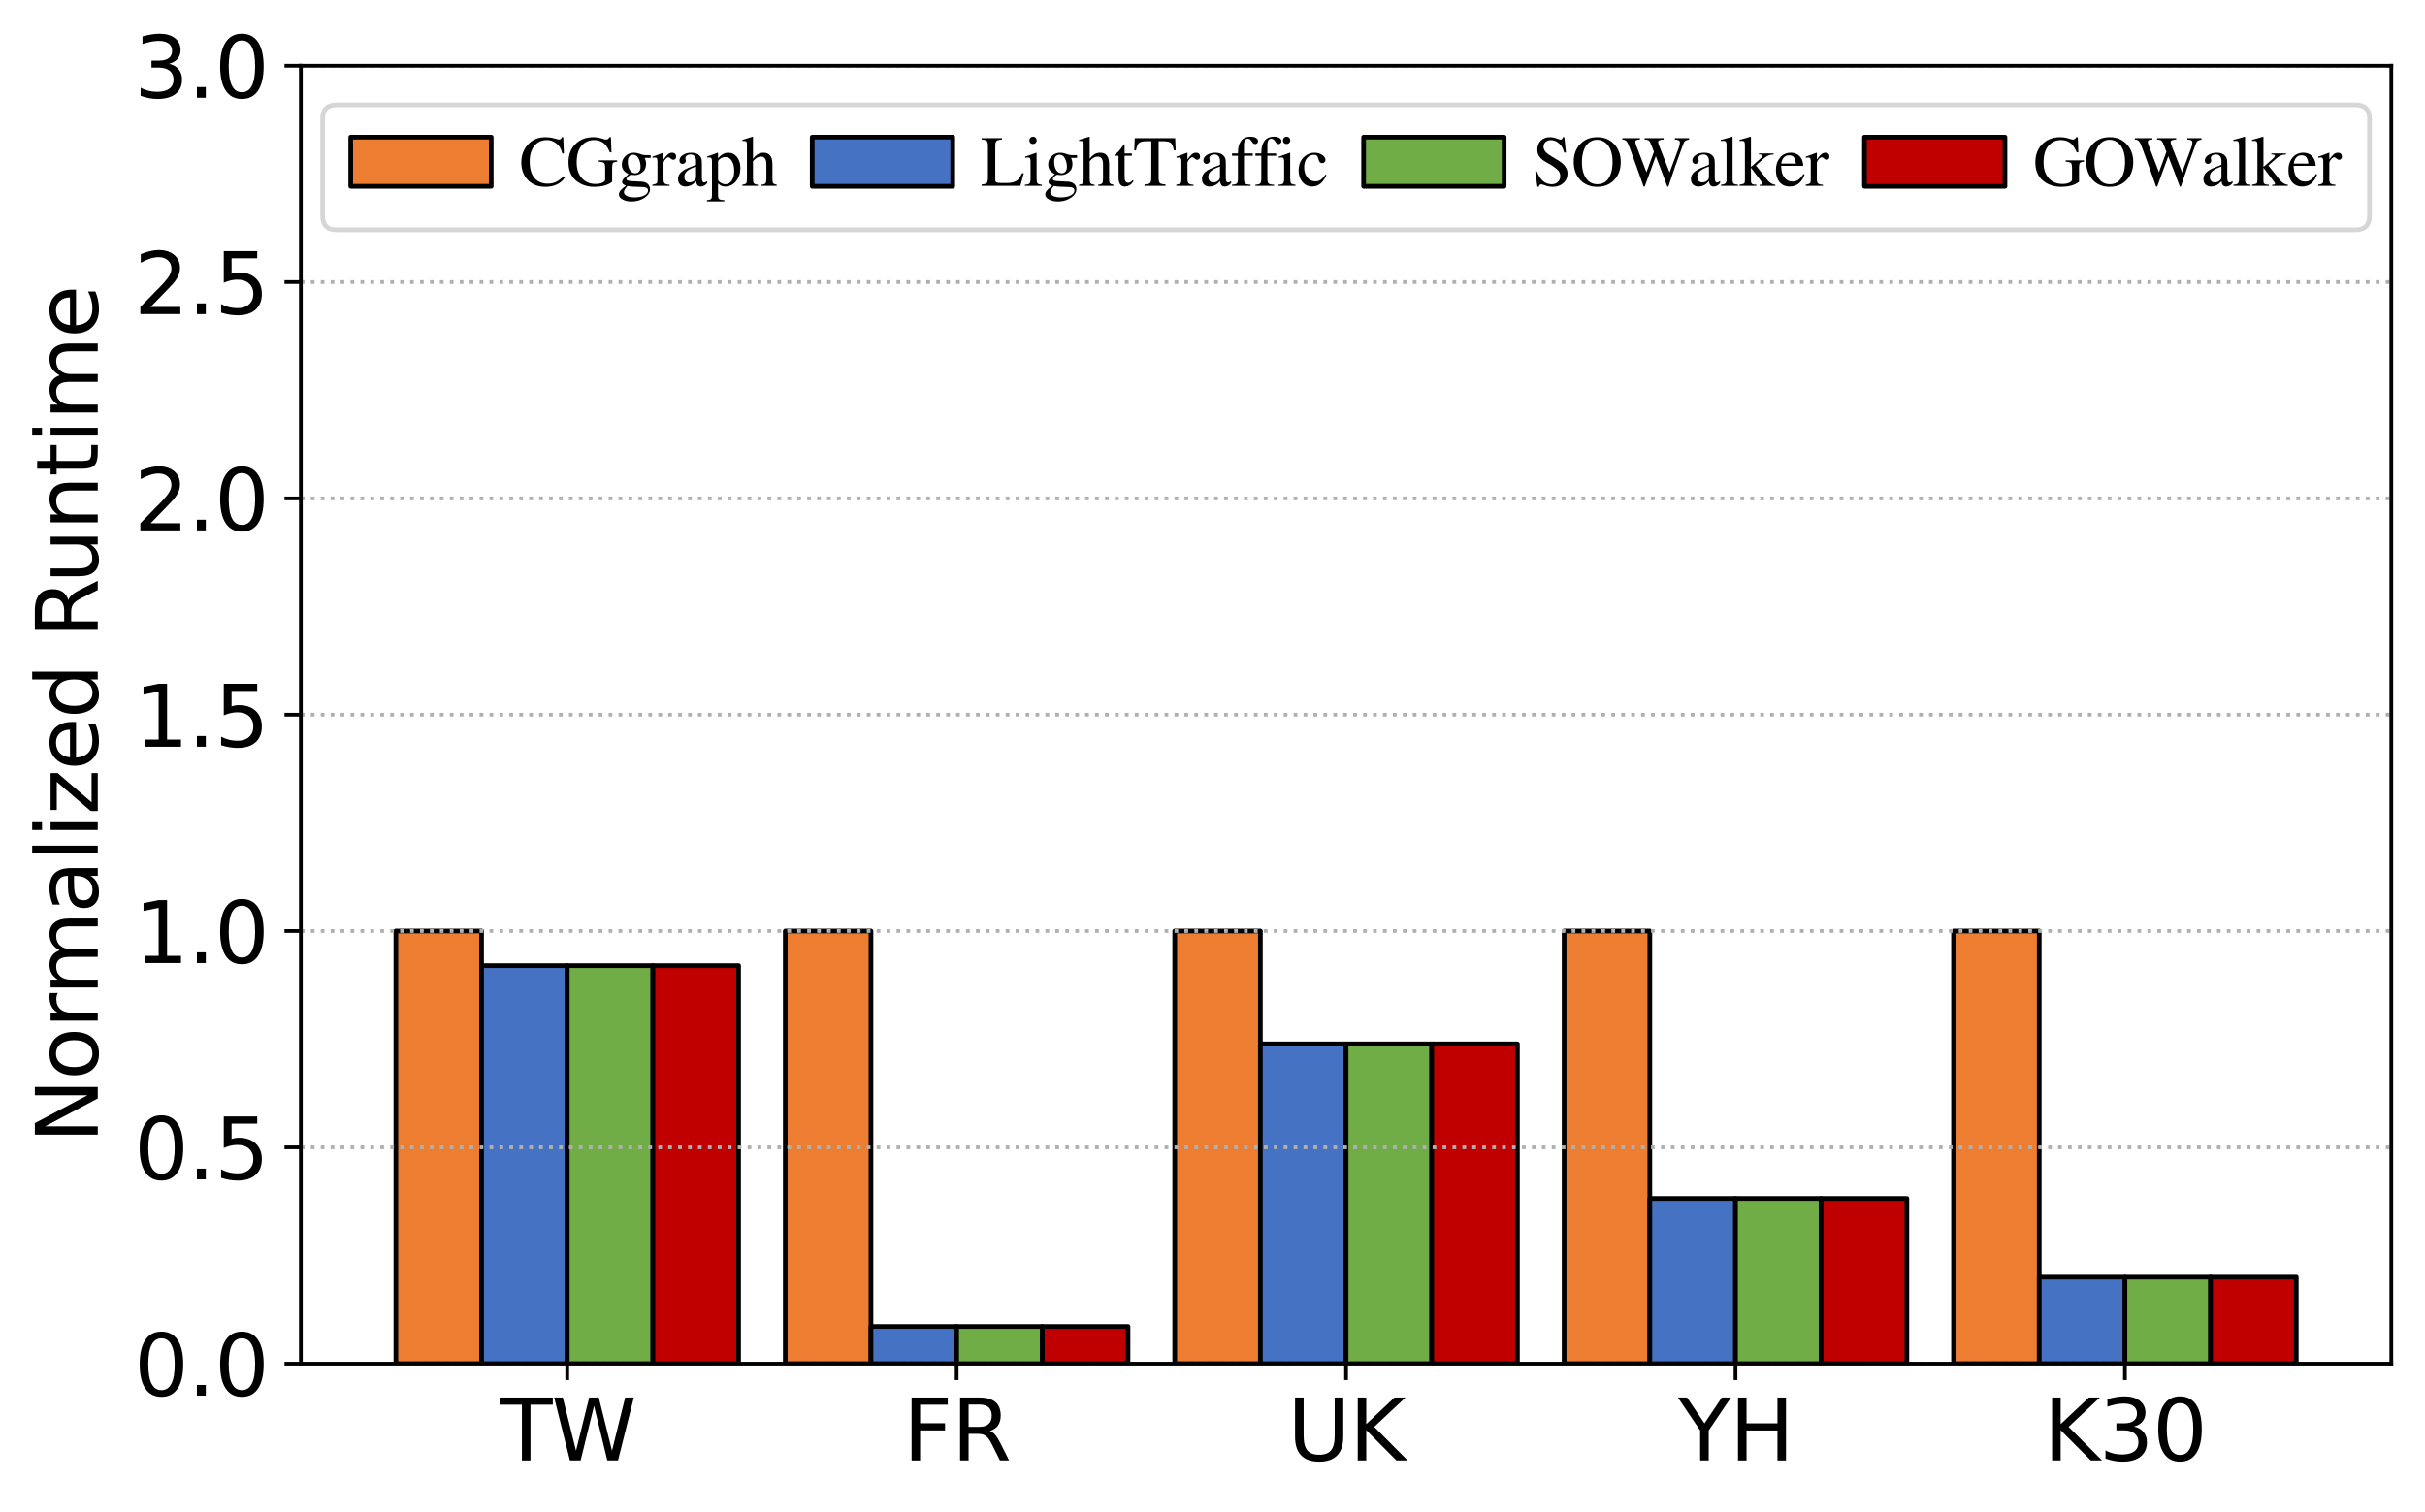 <?xml version="1.0" encoding="utf-8" standalone="no"?>
<!DOCTYPE svg PUBLIC "-//W3C//DTD SVG 1.1//EN"
  "http://www.w3.org/Graphics/SVG/1.1/DTD/svg11.dtd">
<svg xmlns:xlink="http://www.w3.org/1999/xlink" width="517.846pt" height="322.859pt" viewBox="0 0 517.846 322.859" xmlns="http://www.w3.org/2000/svg" version="1.1">
 <defs>
  <style type="text/css">*{stroke-linejoin: round; stroke-linecap: butt}</style>
 </defs>
 <g id="figure_1">
  <g id="patch_1">
   <path d="M 0 322.859 
L 517.846 322.859 
L 517.846 0 
L 0 0 
z
" style="fill: #ffffff"/>
  </g>
  <g id="axes_1">
   <g id="patch_2">
    <path d="M 64.246 291.239 
L 510.646 291.239 
L 510.646 14.039 
L 64.246 14.039 
z
" style="fill: #ffffff"/>
   </g>
   <g id="patch_3">
    <path d="M 84.537 291.239 
L 102.832 291.239 
L 102.832 198.839 
L 84.537 198.839 
z
" clip-path="url(#pc7985dcdcf)" style="fill: #ed7d31; stroke: #000000; stroke-linejoin: miter"/>
   </g>
   <g id="patch_4">
    <path d="M 167.697 291.239 
L 185.992 291.239 
L 185.992 198.839 
L 167.697 198.839 
z
" clip-path="url(#pc7985dcdcf)" style="fill: #ed7d31; stroke: #000000; stroke-linejoin: miter"/>
   </g>
   <g id="patch_5">
    <path d="M 250.856 291.239 
L 269.151 291.239 
L 269.151 198.839 
L 250.856 198.839 
z
" clip-path="url(#pc7985dcdcf)" style="fill: #ed7d31; stroke: #000000; stroke-linejoin: miter"/>
   </g>
   <g id="patch_6">
    <path d="M 334.016 291.239 
L 352.311 291.239 
L 352.311 198.839 
L 334.016 198.839 
z
" clip-path="url(#pc7985dcdcf)" style="fill: #ed7d31; stroke: #000000; stroke-linejoin: miter"/>
   </g>
   <g id="patch_7">
    <path d="M 417.175 291.239 
L 435.47 291.239 
L 435.47 198.839 
L 417.175 198.839 
z
" clip-path="url(#pc7985dcdcf)" style="fill: #ed7d31; stroke: #000000; stroke-linejoin: miter"/>
   </g>
   <g id="patch_8">
    <path d="M 102.832 291.239 
L 121.127 291.239 
L 121.127 206.231 
L 102.832 206.231 
z
" clip-path="url(#pc7985dcdcf)" style="fill: #4672c4; stroke: #000000; stroke-linejoin: miter"/>
   </g>
   <g id="patch_9">
    <path d="M 185.992 291.239 
L 204.287 291.239 
L 204.287 283.298 
L 185.992 283.298 
z
" clip-path="url(#pc7985dcdcf)" style="fill: #4672c4; stroke: #000000; stroke-linejoin: miter"/>
   </g>
   <g id="patch_10">
    <path d="M 269.151 291.239 
L 287.446 291.239 
L 287.446 222.943 
L 269.151 222.943 
z
" clip-path="url(#pc7985dcdcf)" style="fill: #4672c4; stroke: #000000; stroke-linejoin: miter"/>
   </g>
   <g id="patch_11">
    <path d="M 352.311 291.239 
L 370.606 291.239 
L 370.606 255.959 
L 352.311 255.959 
z
" clip-path="url(#pc7985dcdcf)" style="fill: #4672c4; stroke: #000000; stroke-linejoin: miter"/>
   </g>
   <g id="patch_12">
    <path d="M 435.47 291.239 
L 453.765 291.239 
L 453.765 272.759 
L 435.47 272.759 
z
" clip-path="url(#pc7985dcdcf)" style="fill: #4672c4; stroke: #000000; stroke-linejoin: miter"/>
   </g>
   <g id="patch_13">
    <path d="M 121.127 291.239 
L 139.422 291.239 
L 139.422 206.231 
L 121.127 206.231 
z
" clip-path="url(#pc7985dcdcf)" style="fill: #70ad47; stroke: #000000; stroke-linejoin: miter"/>
   </g>
   <g id="patch_14">
    <path d="M 204.287 291.239 
L 222.582 291.239 
L 222.582 283.298 
L 204.287 283.298 
z
" clip-path="url(#pc7985dcdcf)" style="fill: #70ad47; stroke: #000000; stroke-linejoin: miter"/>
   </g>
   <g id="patch_15">
    <path d="M 287.446 291.239 
L 305.741 291.239 
L 305.741 222.943 
L 287.446 222.943 
z
" clip-path="url(#pc7985dcdcf)" style="fill: #70ad47; stroke: #000000; stroke-linejoin: miter"/>
   </g>
   <g id="patch_16">
    <path d="M 370.606 291.239 
L 388.901 291.239 
L 388.901 255.959 
L 370.606 255.959 
z
" clip-path="url(#pc7985dcdcf)" style="fill: #70ad47; stroke: #000000; stroke-linejoin: miter"/>
   </g>
   <g id="patch_17">
    <path d="M 453.765 291.239 
L 472.06 291.239 
L 472.06 272.759 
L 453.765 272.759 
z
" clip-path="url(#pc7985dcdcf)" style="fill: #70ad47; stroke: #000000; stroke-linejoin: miter"/>
   </g>
   <g id="patch_18">
    <path d="M 139.422 291.239 
L 157.717 291.239 
L 157.717 206.231 
L 139.422 206.231 
z
" clip-path="url(#pc7985dcdcf)" style="fill: #c00000; stroke: #000000; stroke-linejoin: miter"/>
   </g>
   <g id="patch_19">
    <path d="M 222.582 291.239 
L 240.877 291.239 
L 240.877 283.298 
L 222.582 283.298 
z
" clip-path="url(#pc7985dcdcf)" style="fill: #c00000; stroke: #000000; stroke-linejoin: miter"/>
   </g>
   <g id="patch_20">
    <path d="M 305.741 291.239 
L 324.036 291.239 
L 324.036 222.943 
L 305.741 222.943 
z
" clip-path="url(#pc7985dcdcf)" style="fill: #c00000; stroke: #000000; stroke-linejoin: miter"/>
   </g>
   <g id="patch_21">
    <path d="M 388.901 291.239 
L 407.196 291.239 
L 407.196 255.959 
L 388.901 255.959 
z
" clip-path="url(#pc7985dcdcf)" style="fill: #c00000; stroke: #000000; stroke-linejoin: miter"/>
   </g>
   <g id="patch_22">
    <path d="M 472.06 291.239 
L 490.355 291.239 
L 490.355 272.759 
L 472.06 272.759 
z
" clip-path="url(#pc7985dcdcf)" style="fill: #c00000; stroke: #000000; stroke-linejoin: miter"/>
   </g>
   <g id="matplotlib.axis_1">
    <g id="xtick_1">
     <g id="line2d_1">
      <defs>
       <path id="m598d45b713" d="M 0 0 
L 0 3.5 
" style="stroke: #000000; stroke-width: 0.8"/>
      </defs>
      <g>
       <use xlink:href="#m598d45b713" x="121.127" y="291.239" style="stroke: #000000; stroke-width: 0.8"/>
      </g>
     </g>
     <g id="text_1">
      <!-- TW -->
      <g transform="translate(106.732 311.916) scale(0.18 -0.18)">
       <defs>
        <path id="DejaVuSans-54" d="M -19 4666 
L 3928 4666 
L 3928 4134 
L 2272 4134 
L 2272 0 
L 1638 0 
L 1638 4134 
L -19 4134 
L -19 4666 
z
" transform="scale(0.016)"/>
        <path id="DejaVuSans-57" d="M 213 4666 
L 850 4666 
L 1831 722 
L 2809 4666 
L 3519 4666 
L 4500 722 
L 5478 4666 
L 6119 4666 
L 4947 0 
L 4153 0 
L 3169 4050 
L 2175 0 
L 1381 0 
L 213 4666 
z
" transform="scale(0.016)"/>
       </defs>
       <use xlink:href="#DejaVuSans-54"/>
       <use xlink:href="#DejaVuSans-57" x="61.084"/>
      </g>
     </g>
    </g>
    <g id="xtick_2">
     <g id="line2d_2">
      <g>
       <use xlink:href="#m598d45b713" x="204.287" y="291.239" style="stroke: #000000; stroke-width: 0.8"/>
      </g>
     </g>
     <g id="text_2">
      <!-- FR -->
      <g transform="translate(192.857 311.916) scale(0.18 -0.18)">
       <defs>
        <path id="DejaVuSans-46" d="M 628 4666 
L 3309 4666 
L 3309 4134 
L 1259 4134 
L 1259 2759 
L 3109 2759 
L 3109 2228 
L 1259 2228 
L 1259 0 
L 628 0 
L 628 4666 
z
" transform="scale(0.016)"/>
        <path id="DejaVuSans-52" d="M 2841 2188 
Q 3044 2119 3236 1894 
Q 3428 1669 3622 1275 
L 4263 0 
L 3584 0 
L 2988 1197 
Q 2756 1666 2539 1819 
Q 2322 1972 1947 1972 
L 1259 1972 
L 1259 0 
L 628 0 
L 628 4666 
L 2053 4666 
Q 2853 4666 3247 4331 
Q 3641 3997 3641 3322 
Q 3641 2881 3436 2590 
Q 3231 2300 2841 2188 
z
M 1259 4147 
L 1259 2491 
L 2053 2491 
Q 2509 2491 2742 2702 
Q 2975 2913 2975 3322 
Q 2975 3731 2742 3939 
Q 2509 4147 2053 4147 
L 1259 4147 
z
" transform="scale(0.016)"/>
       </defs>
       <use xlink:href="#DejaVuSans-46"/>
       <use xlink:href="#DejaVuSans-52" x="57.52"/>
      </g>
     </g>
    </g>
    <g id="xtick_3">
     <g id="line2d_3">
      <g>
       <use xlink:href="#m598d45b713" x="287.446" y="291.239" style="stroke: #000000; stroke-width: 0.8"/>
      </g>
     </g>
     <g id="text_3">
      <!-- UK -->
      <g transform="translate(274.957 311.916) scale(0.18 -0.18)">
       <defs>
        <path id="DejaVuSans-55" d="M 556 4666 
L 1191 4666 
L 1191 1831 
Q 1191 1081 1462 751 
Q 1734 422 2344 422 
Q 2950 422 3222 751 
Q 3494 1081 3494 1831 
L 3494 4666 
L 4128 4666 
L 4128 1753 
Q 4128 841 3676 375 
Q 3225 -91 2344 -91 
Q 1459 -91 1007 375 
Q 556 841 556 1753 
L 556 4666 
z
" transform="scale(0.016)"/>
        <path id="DejaVuSans-4b" d="M 628 4666 
L 1259 4666 
L 1259 2694 
L 3353 4666 
L 4166 4666 
L 1850 2491 
L 4331 0 
L 3500 0 
L 1259 2247 
L 1259 0 
L 628 0 
L 628 4666 
z
" transform="scale(0.016)"/>
       </defs>
       <use xlink:href="#DejaVuSans-55"/>
       <use xlink:href="#DejaVuSans-4b" x="73.193"/>
      </g>
     </g>
    </g>
    <g id="xtick_4">
     <g id="line2d_4">
      <g>
       <use xlink:href="#m598d45b713" x="370.606" y="291.239" style="stroke: #000000; stroke-width: 0.8"/>
      </g>
     </g>
     <g id="text_4">
      <!-- YH -->
      <g transform="translate(358.34 311.916) scale(0.18 -0.18)">
       <defs>
        <path id="DejaVuSans-59" d="M -13 4666 
L 666 4666 
L 1959 2747 
L 3244 4666 
L 3922 4666 
L 2272 2222 
L 2272 0 
L 1638 0 
L 1638 2222 
L -13 4666 
z
" transform="scale(0.016)"/>
        <path id="DejaVuSans-48" d="M 628 4666 
L 1259 4666 
L 1259 2753 
L 3553 2753 
L 3553 4666 
L 4184 4666 
L 4184 0 
L 3553 0 
L 3553 2222 
L 1259 2222 
L 1259 0 
L 628 0 
L 628 4666 
z
" transform="scale(0.016)"/>
       </defs>
       <use xlink:href="#DejaVuSans-59"/>
       <use xlink:href="#DejaVuSans-48" x="61.084"/>
      </g>
     </g>
    </g>
    <g id="xtick_5">
     <g id="line2d_5">
      <g>
       <use xlink:href="#m598d45b713" x="453.765" y="291.239" style="stroke: #000000; stroke-width: 0.8"/>
      </g>
     </g>
     <g id="text_5">
      <!-- K30 -->
      <g transform="translate(436.411 311.916) scale(0.18 -0.18)">
       <defs>
        <path id="DejaVuSans-33" d="M 2597 2516 
Q 3050 2419 3304 2112 
Q 3559 1806 3559 1356 
Q 3559 666 3084 287 
Q 2609 -91 1734 -91 
Q 1441 -91 1130 -33 
Q 819 25 488 141 
L 488 750 
Q 750 597 1062 519 
Q 1375 441 1716 441 
Q 2309 441 2620 675 
Q 2931 909 2931 1356 
Q 2931 1769 2642 2001 
Q 2353 2234 1838 2234 
L 1294 2234 
L 1294 2753 
L 1863 2753 
Q 2328 2753 2575 2939 
Q 2822 3125 2822 3475 
Q 2822 3834 2567 4026 
Q 2313 4219 1838 4219 
Q 1578 4219 1281 4162 
Q 984 4106 628 3988 
L 628 4550 
Q 988 4650 1302 4700 
Q 1616 4750 1894 4750 
Q 2613 4750 3031 4423 
Q 3450 4097 3450 3541 
Q 3450 3153 3228 2886 
Q 3006 2619 2597 2516 
z
" transform="scale(0.016)"/>
        <path id="DejaVuSans-30" d="M 2034 4250 
Q 1547 4250 1301 3770 
Q 1056 3291 1056 2328 
Q 1056 1369 1301 889 
Q 1547 409 2034 409 
Q 2525 409 2770 889 
Q 3016 1369 3016 2328 
Q 3016 3291 2770 3770 
Q 2525 4250 2034 4250 
z
M 2034 4750 
Q 2819 4750 3233 4129 
Q 3647 3509 3647 2328 
Q 3647 1150 3233 529 
Q 2819 -91 2034 -91 
Q 1250 -91 836 529 
Q 422 1150 422 2328 
Q 422 3509 836 4129 
Q 1250 4750 2034 4750 
z
" transform="scale(0.016)"/>
       </defs>
       <use xlink:href="#DejaVuSans-4b"/>
       <use xlink:href="#DejaVuSans-33" x="65.576"/>
       <use xlink:href="#DejaVuSans-30" x="129.199"/>
      </g>
     </g>
    </g>
   </g>
   <g id="matplotlib.axis_2">
    <g id="ytick_1">
     <g id="line2d_6">
      <path d="M 64.246 291.239 
L 510.646 291.239 
" clip-path="url(#pc7985dcdcf)" style="fill: none; stroke-dasharray: 0.8,1.32; stroke-dashoffset: 0; stroke: #b0b0b0; stroke-width: 0.8"/>
     </g>
     <g id="line2d_7">
      <defs>
       <path id="mf3c01b3f8c" d="M 0 0 
L -3.5 0 
" style="stroke: #000000; stroke-width: 0.8"/>
      </defs>
      <g>
       <use xlink:href="#mf3c01b3f8c" x="64.246" y="291.239" style="stroke: #000000; stroke-width: 0.8"/>
      </g>
     </g>
     <g id="text_6">
      <!-- 0.0 -->
      <g transform="translate(28.621 298.077) scale(0.18 -0.18)">
       <defs>
        <path id="DejaVuSans-2e" d="M 684 794 
L 1344 794 
L 1344 0 
L 684 0 
L 684 794 
z
" transform="scale(0.016)"/>
       </defs>
       <use xlink:href="#DejaVuSans-30"/>
       <use xlink:href="#DejaVuSans-2e" x="63.623"/>
       <use xlink:href="#DejaVuSans-30" x="95.41"/>
      </g>
     </g>
    </g>
    <g id="ytick_2">
     <g id="line2d_8">
      <path d="M 64.246 245.039 
L 510.646 245.039 
" clip-path="url(#pc7985dcdcf)" style="fill: none; stroke-dasharray: 0.8,1.32; stroke-dashoffset: 0; stroke: #b0b0b0; stroke-width: 0.8"/>
     </g>
     <g id="line2d_9">
      <g>
       <use xlink:href="#mf3c01b3f8c" x="64.246" y="245.039" style="stroke: #000000; stroke-width: 0.8"/>
      </g>
     </g>
     <g id="text_7">
      <!-- 0.5 -->
      <g transform="translate(28.621 251.877) scale(0.18 -0.18)">
       <defs>
        <path id="DejaVuSans-35" d="M 691 4666 
L 3169 4666 
L 3169 4134 
L 1269 4134 
L 1269 2991 
Q 1406 3038 1543 3061 
Q 1681 3084 1819 3084 
Q 2600 3084 3056 2656 
Q 3513 2228 3513 1497 
Q 3513 744 3044 326 
Q 2575 -91 1722 -91 
Q 1428 -91 1123 -41 
Q 819 9 494 109 
L 494 744 
Q 775 591 1075 516 
Q 1375 441 1709 441 
Q 2250 441 2565 725 
Q 2881 1009 2881 1497 
Q 2881 1984 2565 2268 
Q 2250 2553 1709 2553 
Q 1456 2553 1204 2497 
Q 953 2441 691 2322 
L 691 4666 
z
" transform="scale(0.016)"/>
       </defs>
       <use xlink:href="#DejaVuSans-30"/>
       <use xlink:href="#DejaVuSans-2e" x="63.623"/>
       <use xlink:href="#DejaVuSans-35" x="95.41"/>
      </g>
     </g>
    </g>
    <g id="ytick_3">
     <g id="line2d_10">
      <path d="M 64.246 198.839 
L 510.646 198.839 
" clip-path="url(#pc7985dcdcf)" style="fill: none; stroke-dasharray: 0.8,1.32; stroke-dashoffset: 0; stroke: #b0b0b0; stroke-width: 0.8"/>
     </g>
     <g id="line2d_11">
      <g>
       <use xlink:href="#mf3c01b3f8c" x="64.246" y="198.839" style="stroke: #000000; stroke-width: 0.8"/>
      </g>
     </g>
     <g id="text_8">
      <!-- 1.0 -->
      <g transform="translate(28.621 205.677) scale(0.18 -0.18)">
       <defs>
        <path id="DejaVuSans-31" d="M 794 531 
L 1825 531 
L 1825 4091 
L 703 3866 
L 703 4441 
L 1819 4666 
L 2450 4666 
L 2450 531 
L 3481 531 
L 3481 0 
L 794 0 
L 794 531 
z
" transform="scale(0.016)"/>
       </defs>
       <use xlink:href="#DejaVuSans-31"/>
       <use xlink:href="#DejaVuSans-2e" x="63.623"/>
       <use xlink:href="#DejaVuSans-30" x="95.41"/>
      </g>
     </g>
    </g>
    <g id="ytick_4">
     <g id="line2d_12">
      <path d="M 64.246 152.639 
L 510.646 152.639 
" clip-path="url(#pc7985dcdcf)" style="fill: none; stroke-dasharray: 0.8,1.32; stroke-dashoffset: 0; stroke: #b0b0b0; stroke-width: 0.8"/>
     </g>
     <g id="line2d_13">
      <g>
       <use xlink:href="#mf3c01b3f8c" x="64.246" y="152.639" style="stroke: #000000; stroke-width: 0.8"/>
      </g>
     </g>
     <g id="text_9">
      <!-- 1.5 -->
      <g transform="translate(28.621 159.477) scale(0.18 -0.18)">
       <use xlink:href="#DejaVuSans-31"/>
       <use xlink:href="#DejaVuSans-2e" x="63.623"/>
       <use xlink:href="#DejaVuSans-35" x="95.41"/>
      </g>
     </g>
    </g>
    <g id="ytick_5">
     <g id="line2d_14">
      <path d="M 64.246 106.439 
L 510.646 106.439 
" clip-path="url(#pc7985dcdcf)" style="fill: none; stroke-dasharray: 0.8,1.32; stroke-dashoffset: 0; stroke: #b0b0b0; stroke-width: 0.8"/>
     </g>
     <g id="line2d_15">
      <g>
       <use xlink:href="#mf3c01b3f8c" x="64.246" y="106.439" style="stroke: #000000; stroke-width: 0.8"/>
      </g>
     </g>
     <g id="text_10">
      <!-- 2.0 -->
      <g transform="translate(28.621 113.277) scale(0.18 -0.18)">
       <defs>
        <path id="DejaVuSans-32" d="M 1228 531 
L 3431 531 
L 3431 0 
L 469 0 
L 469 531 
Q 828 903 1448 1529 
Q 2069 2156 2228 2338 
Q 2531 2678 2651 2914 
Q 2772 3150 2772 3378 
Q 2772 3750 2511 3984 
Q 2250 4219 1831 4219 
Q 1534 4219 1204 4116 
Q 875 4013 500 3803 
L 500 4441 
Q 881 4594 1212 4672 
Q 1544 4750 1819 4750 
Q 2544 4750 2975 4387 
Q 3406 4025 3406 3419 
Q 3406 3131 3298 2873 
Q 3191 2616 2906 2266 
Q 2828 2175 2409 1742 
Q 1991 1309 1228 531 
z
" transform="scale(0.016)"/>
       </defs>
       <use xlink:href="#DejaVuSans-32"/>
       <use xlink:href="#DejaVuSans-2e" x="63.623"/>
       <use xlink:href="#DejaVuSans-30" x="95.41"/>
      </g>
     </g>
    </g>
    <g id="ytick_6">
     <g id="line2d_16">
      <path d="M 64.246 60.239 
L 510.646 60.239 
" clip-path="url(#pc7985dcdcf)" style="fill: none; stroke-dasharray: 0.8,1.32; stroke-dashoffset: 0; stroke: #b0b0b0; stroke-width: 0.8"/>
     </g>
     <g id="line2d_17">
      <g>
       <use xlink:href="#mf3c01b3f8c" x="64.246" y="60.239" style="stroke: #000000; stroke-width: 0.8"/>
      </g>
     </g>
     <g id="text_11">
      <!-- 2.5 -->
      <g transform="translate(28.621 67.077) scale(0.18 -0.18)">
       <use xlink:href="#DejaVuSans-32"/>
       <use xlink:href="#DejaVuSans-2e" x="63.623"/>
       <use xlink:href="#DejaVuSans-35" x="95.41"/>
      </g>
     </g>
    </g>
    <g id="ytick_7">
     <g id="line2d_18">
      <path d="M 64.246 14.039 
L 510.646 14.039 
" clip-path="url(#pc7985dcdcf)" style="fill: none; stroke-dasharray: 0.8,1.32; stroke-dashoffset: 0; stroke: #b0b0b0; stroke-width: 0.8"/>
     </g>
     <g id="line2d_19">
      <g>
       <use xlink:href="#mf3c01b3f8c" x="64.246" y="14.039" style="stroke: #000000; stroke-width: 0.8"/>
      </g>
     </g>
     <g id="text_12">
      <!-- 3.0 -->
      <g transform="translate(28.621 20.877) scale(0.18 -0.18)">
       <use xlink:href="#DejaVuSans-33"/>
       <use xlink:href="#DejaVuSans-2e" x="63.623"/>
       <use xlink:href="#DejaVuSans-30" x="95.41"/>
      </g>
     </g>
    </g>
    <g id="text_13">
     <!-- Normalized Runtime -->
     <g transform="translate(20.877 244.128) rotate(-90) scale(0.18 -0.18)">
      <defs>
       <path id="DejaVuSans-4e" d="M 628 4666 
L 1478 4666 
L 3547 763 
L 3547 4666 
L 4159 4666 
L 4159 0 
L 3309 0 
L 1241 3903 
L 1241 0 
L 628 0 
L 628 4666 
z
" transform="scale(0.016)"/>
       <path id="DejaVuSans-6f" d="M 1959 3097 
Q 1497 3097 1228 2736 
Q 959 2375 959 1747 
Q 959 1119 1226 758 
Q 1494 397 1959 397 
Q 2419 397 2687 759 
Q 2956 1122 2956 1747 
Q 2956 2369 2687 2733 
Q 2419 3097 1959 3097 
z
M 1959 3584 
Q 2709 3584 3137 3096 
Q 3566 2609 3566 1747 
Q 3566 888 3137 398 
Q 2709 -91 1959 -91 
Q 1206 -91 779 398 
Q 353 888 353 1747 
Q 353 2609 779 3096 
Q 1206 3584 1959 3584 
z
" transform="scale(0.016)"/>
       <path id="DejaVuSans-72" d="M 2631 2963 
Q 2534 3019 2420 3045 
Q 2306 3072 2169 3072 
Q 1681 3072 1420 2755 
Q 1159 2438 1159 1844 
L 1159 0 
L 581 0 
L 581 3500 
L 1159 3500 
L 1159 2956 
Q 1341 3275 1631 3429 
Q 1922 3584 2338 3584 
Q 2397 3584 2469 3576 
Q 2541 3569 2628 3553 
L 2631 2963 
z
" transform="scale(0.016)"/>
       <path id="DejaVuSans-6d" d="M 3328 2828 
Q 3544 3216 3844 3400 
Q 4144 3584 4550 3584 
Q 5097 3584 5394 3201 
Q 5691 2819 5691 2113 
L 5691 0 
L 5113 0 
L 5113 2094 
Q 5113 2597 4934 2840 
Q 4756 3084 4391 3084 
Q 3944 3084 3684 2787 
Q 3425 2491 3425 1978 
L 3425 0 
L 2847 0 
L 2847 2094 
Q 2847 2600 2669 2842 
Q 2491 3084 2119 3084 
Q 1678 3084 1418 2786 
Q 1159 2488 1159 1978 
L 1159 0 
L 581 0 
L 581 3500 
L 1159 3500 
L 1159 2956 
Q 1356 3278 1631 3431 
Q 1906 3584 2284 3584 
Q 2666 3584 2933 3390 
Q 3200 3197 3328 2828 
z
" transform="scale(0.016)"/>
       <path id="DejaVuSans-61" d="M 2194 1759 
Q 1497 1759 1228 1600 
Q 959 1441 959 1056 
Q 959 750 1161 570 
Q 1363 391 1709 391 
Q 2188 391 2477 730 
Q 2766 1069 2766 1631 
L 2766 1759 
L 2194 1759 
z
M 3341 1997 
L 3341 0 
L 2766 0 
L 2766 531 
Q 2569 213 2275 61 
Q 1981 -91 1556 -91 
Q 1019 -91 701 211 
Q 384 513 384 1019 
Q 384 1609 779 1909 
Q 1175 2209 1959 2209 
L 2766 2209 
L 2766 2266 
Q 2766 2663 2505 2880 
Q 2244 3097 1772 3097 
Q 1472 3097 1187 3025 
Q 903 2953 641 2809 
L 641 3341 
Q 956 3463 1253 3523 
Q 1550 3584 1831 3584 
Q 2591 3584 2966 3190 
Q 3341 2797 3341 1997 
z
" transform="scale(0.016)"/>
       <path id="DejaVuSans-6c" d="M 603 4863 
L 1178 4863 
L 1178 0 
L 603 0 
L 603 4863 
z
" transform="scale(0.016)"/>
       <path id="DejaVuSans-69" d="M 603 3500 
L 1178 3500 
L 1178 0 
L 603 0 
L 603 3500 
z
M 603 4863 
L 1178 4863 
L 1178 4134 
L 603 4134 
L 603 4863 
z
" transform="scale(0.016)"/>
       <path id="DejaVuSans-7a" d="M 353 3500 
L 3084 3500 
L 3084 2975 
L 922 459 
L 3084 459 
L 3084 0 
L 275 0 
L 275 525 
L 2438 3041 
L 353 3041 
L 353 3500 
z
" transform="scale(0.016)"/>
       <path id="DejaVuSans-65" d="M 3597 1894 
L 3597 1613 
L 953 1613 
Q 991 1019 1311 708 
Q 1631 397 2203 397 
Q 2534 397 2845 478 
Q 3156 559 3463 722 
L 3463 178 
Q 3153 47 2828 -22 
Q 2503 -91 2169 -91 
Q 1331 -91 842 396 
Q 353 884 353 1716 
Q 353 2575 817 3079 
Q 1281 3584 2069 3584 
Q 2775 3584 3186 3129 
Q 3597 2675 3597 1894 
z
M 3022 2063 
Q 3016 2534 2758 2815 
Q 2500 3097 2075 3097 
Q 1594 3097 1305 2825 
Q 1016 2553 972 2059 
L 3022 2063 
z
" transform="scale(0.016)"/>
       <path id="DejaVuSans-64" d="M 2906 2969 
L 2906 4863 
L 3481 4863 
L 3481 0 
L 2906 0 
L 2906 525 
Q 2725 213 2448 61 
Q 2172 -91 1784 -91 
Q 1150 -91 751 415 
Q 353 922 353 1747 
Q 353 2572 751 3078 
Q 1150 3584 1784 3584 
Q 2172 3584 2448 3432 
Q 2725 3281 2906 2969 
z
M 947 1747 
Q 947 1113 1208 752 
Q 1469 391 1925 391 
Q 2381 391 2643 752 
Q 2906 1113 2906 1747 
Q 2906 2381 2643 2742 
Q 2381 3103 1925 3103 
Q 1469 3103 1208 2742 
Q 947 2381 947 1747 
z
" transform="scale(0.016)"/>
       <path id="DejaVuSans-20" transform="scale(0.016)"/>
       <path id="DejaVuSans-75" d="M 544 1381 
L 544 3500 
L 1119 3500 
L 1119 1403 
Q 1119 906 1312 657 
Q 1506 409 1894 409 
Q 2359 409 2629 706 
Q 2900 1003 2900 1516 
L 2900 3500 
L 3475 3500 
L 3475 0 
L 2900 0 
L 2900 538 
Q 2691 219 2414 64 
Q 2138 -91 1772 -91 
Q 1169 -91 856 284 
Q 544 659 544 1381 
z
M 1991 3584 
L 1991 3584 
z
" transform="scale(0.016)"/>
       <path id="DejaVuSans-6e" d="M 3513 2113 
L 3513 0 
L 2938 0 
L 2938 2094 
Q 2938 2591 2744 2837 
Q 2550 3084 2163 3084 
Q 1697 3084 1428 2787 
Q 1159 2491 1159 1978 
L 1159 0 
L 581 0 
L 581 3500 
L 1159 3500 
L 1159 2956 
Q 1366 3272 1645 3428 
Q 1925 3584 2291 3584 
Q 2894 3584 3203 3211 
Q 3513 2838 3513 2113 
z
" transform="scale(0.016)"/>
       <path id="DejaVuSans-74" d="M 1172 4494 
L 1172 3500 
L 2356 3500 
L 2356 3053 
L 1172 3053 
L 1172 1153 
Q 1172 725 1289 603 
Q 1406 481 1766 481 
L 2356 481 
L 2356 0 
L 1766 0 
Q 1100 0 847 248 
Q 594 497 594 1153 
L 594 3053 
L 172 3053 
L 172 3500 
L 594 3500 
L 594 4494 
L 1172 4494 
z
" transform="scale(0.016)"/>
      </defs>
      <use xlink:href="#DejaVuSans-4e"/>
      <use xlink:href="#DejaVuSans-6f" x="74.805"/>
      <use xlink:href="#DejaVuSans-72" x="135.986"/>
      <use xlink:href="#DejaVuSans-6d" x="175.35"/>
      <use xlink:href="#DejaVuSans-61" x="272.762"/>
      <use xlink:href="#DejaVuSans-6c" x="334.041"/>
      <use xlink:href="#DejaVuSans-69" x="361.824"/>
      <use xlink:href="#DejaVuSans-7a" x="389.607"/>
      <use xlink:href="#DejaVuSans-65" x="442.098"/>
      <use xlink:href="#DejaVuSans-64" x="503.621"/>
      <use xlink:href="#DejaVuSans-20" x="567.098"/>
      <use xlink:href="#DejaVuSans-52" x="598.885"/>
      <use xlink:href="#DejaVuSans-75" x="663.867"/>
      <use xlink:href="#DejaVuSans-6e" x="727.246"/>
      <use xlink:href="#DejaVuSans-74" x="790.625"/>
      <use xlink:href="#DejaVuSans-69" x="829.834"/>
      <use xlink:href="#DejaVuSans-6d" x="857.617"/>
      <use xlink:href="#DejaVuSans-65" x="955.029"/>
     </g>
    </g>
   </g>
   <g id="patch_23">
    <path d="M 64.246 291.239 
L 64.246 14.039 
" style="fill: none; stroke: #000000; stroke-width: 0.8; stroke-linejoin: miter; stroke-linecap: square"/>
   </g>
   <g id="patch_24">
    <path d="M 510.646 291.239 
L 510.646 14.039 
" style="fill: none; stroke: #000000; stroke-width: 0.8; stroke-linejoin: miter; stroke-linecap: square"/>
   </g>
   <g id="patch_25">
    <path d="M 64.246 291.239 
L 510.646 291.239 
" style="fill: none; stroke: #000000; stroke-width: 0.8; stroke-linejoin: miter; stroke-linecap: square"/>
   </g>
   <g id="patch_26">
    <path d="M 64.246 14.039 
L 510.646 14.039 
" style="fill: none; stroke: #000000; stroke-width: 0.8; stroke-linejoin: miter; stroke-linecap: square"/>
   </g>
   <g id="legend_1">
    <g id="patch_27">
     <path d="M 71.896 49.088 
L 502.996 49.088 
Q 505.996 49.088 505.996 46.088 
L 505.996 25.391 
Q 505.996 22.391 502.996 22.391 
L 71.896 22.391 
Q 68.896 22.391 68.896 25.391 
L 68.896 46.088 
Q 68.896 49.088 71.896 49.088 
z
" style="fill: #ffffff; opacity: 0.8; stroke: #cccccc; stroke-linejoin: miter"/>
    </g>
    <g id="patch_28">
     <path d="M 74.896 39.788 
L 104.896 39.788 
L 104.896 29.288 
L 74.896 29.288 
z
" style="fill: #ed7d31; stroke: #000000; stroke-linejoin: miter"/>
    </g>
    <g id="text_14">
     <!-- $\mathrm{CGgraph}$ -->
     <g transform="translate(110.896 39.788) scale(0.15 -0.15)">
      <defs>
       <path id="STIXGeneral-Regular-43" d="M 3930 838 
L 4051 723 
Q 3482 -90 2304 -90 
Q 1376 -90 794 480 
Q 179 1082 179 2080 
Q 179 3014 755 3661 
Q 1357 4326 2310 4326 
Q 2720 4326 3072 4230 
Q 3475 4115 3514 4115 
Q 3725 4115 3782 4326 
L 3910 4326 
L 3968 2874 
L 3821 2874 
Q 3718 3334 3488 3584 
Q 3034 4070 2458 4070 
Q 1747 4070 1334 3548 
Q 922 3027 922 2182 
Q 922 1152 1382 653 
Q 1811 192 2522 192 
Q 2944 192 3251 339 
Q 3558 486 3930 838 
z
" transform="scale(0.016)"/>
       <path id="STIXGeneral-Regular-47" d="M 4538 2266 
L 4538 2150 
Q 4256 2125 4173 2035 
Q 4090 1946 4090 1638 
L 4090 358 
Q 3539 -90 2464 -90 
Q 1965 -90 1507 89 
Q 1050 269 736 595 
Q 205 1152 205 2093 
Q 205 3155 890 3776 
Q 1491 4326 2419 4326 
Q 2829 4326 3270 4179 
Q 3443 4115 3552 4115 
Q 3654 4115 3731 4176 
Q 3808 4237 3840 4326 
L 3981 4326 
L 4032 2976 
L 3885 2976 
Q 3680 3475 3430 3718 
Q 3059 4070 2496 4070 
Q 1856 4070 1427 3629 
Q 934 3136 934 2074 
Q 934 1190 1395 678 
Q 1856 166 2618 166 
Q 2982 166 3225 281 
Q 3469 397 3469 557 
L 3469 1562 
Q 3469 1933 3376 2025 
Q 3283 2118 2899 2150 
L 2899 2266 
L 4538 2266 
z
" transform="scale(0.016)"/>
       <path id="STIXGeneral-Regular-67" d="M 3008 2483 
L 2477 2483 
Q 2598 2208 2598 1946 
Q 2598 1453 2265 1203 
Q 1933 954 1600 954 
Q 1530 954 1357 973 
L 1235 986 
Q 1107 947 979 812 
Q 851 678 851 582 
Q 851 435 1350 410 
L 2176 371 
Q 2528 358 2739 172 
Q 2950 -13 2950 -314 
Q 2950 -685 2566 -986 
Q 2035 -1395 1286 -1395 
Q 826 -1395 502 -1212 
Q 179 -1030 179 -774 
Q 179 -595 320 -419 
Q 461 -243 806 6 
Q 602 102 534 172 
Q 467 243 467 346 
Q 467 531 762 787 
Q 909 915 1037 1043 
Q 717 1203 579 1401 
Q 442 1600 442 1901 
Q 442 2336 752 2640 
Q 1062 2944 1510 2944 
Q 1766 2944 2022 2848 
L 2163 2797 
Q 2349 2733 2515 2733 
L 3008 2733 
L 3008 2483 
z
M 973 2163 
L 973 2144 
Q 973 1683 1155 1398 
Q 1338 1114 1632 1114 
Q 1850 1114 1978 1270 
Q 2106 1427 2106 1690 
Q 2106 2112 1914 2464 
Q 1754 2765 1446 2765 
Q 1222 2765 1097 2605 
Q 973 2445 973 2163 
z
M 2771 -410 
Q 2771 -230 2595 -163 
Q 2419 -96 1978 -96 
Q 1344 -96 941 -13 
Q 749 -243 688 -348 
Q 627 -454 627 -563 
Q 627 -774 880 -902 
Q 1133 -1030 1555 -1030 
Q 2099 -1030 2435 -860 
Q 2771 -691 2771 -410 
z
" transform="scale(0.016)"/>
       <path id="STIXGeneral-Regular-72" d="M 1024 2931 
L 1024 2342 
Q 1267 2688 1430 2816 
Q 1594 2944 1792 2944 
Q 1958 2944 2051 2854 
Q 2144 2765 2144 2605 
Q 2144 2470 2077 2393 
Q 2010 2317 1894 2317 
Q 1773 2317 1638 2445 
Q 1536 2541 1472 2541 
Q 1338 2541 1181 2355 
Q 1024 2170 1024 2016 
L 1024 576 
Q 1024 301 1133 205 
Q 1242 109 1568 96 
L 1568 0 
L 32 0 
L 32 96 
Q 339 154 412 224 
Q 486 294 486 538 
L 486 2138 
Q 486 2349 438 2435 
Q 390 2522 269 2522 
Q 166 2522 45 2496 
L 45 2598 
Q 448 2726 992 2944 
L 1024 2931 
z
" transform="scale(0.016)"/>
       <path id="STIXGeneral-Regular-61" d="M 2829 422 
L 2829 243 
Q 2586 -64 2253 -64 
Q 1888 -64 1843 403 
L 1837 403 
Q 1427 -64 909 -64 
Q 608 -64 422 112 
Q 237 288 237 602 
Q 237 1050 685 1350 
Q 992 1555 1837 1869 
L 1837 2214 
Q 1837 2502 1699 2646 
Q 1562 2790 1338 2790 
Q 1146 2790 1018 2697 
Q 890 2605 890 2477 
Q 890 2419 909 2348 
Q 928 2278 928 2208 
Q 928 2112 841 2029 
Q 755 1946 634 1946 
Q 525 1946 441 2029 
Q 358 2112 358 2240 
Q 358 2547 685 2752 
Q 986 2944 1421 2944 
Q 1939 2944 2176 2656 
Q 2291 2522 2323 2384 
Q 2355 2246 2355 1946 
L 2355 723 
Q 2355 301 2554 301 
Q 2682 301 2829 422 
z
M 1837 813 
L 1837 1715 
Q 1248 1510 1018 1293 
Q 800 1094 800 800 
Q 800 557 921 432 
Q 1043 307 1242 307 
Q 1453 307 1613 410 
Q 1747 506 1792 589 
Q 1837 672 1837 813 
z
" transform="scale(0.016)"/>
       <path id="STIXGeneral-Regular-70" d="M 1018 2931 
L 1018 2438 
Q 1421 2944 1939 2944 
Q 2406 2944 2707 2560 
Q 3008 2176 3008 1581 
Q 3008 883 2621 409 
Q 2234 -64 1664 -64 
Q 1466 -64 1328 -6 
Q 1190 51 1018 211 
L 1018 -794 
Q 1018 -1094 1120 -1180 
Q 1222 -1267 1581 -1274 
L 1581 -1389 
L 32 -1389 
L 32 -1280 
Q 314 -1254 397 -1171 
Q 480 -1088 480 -838 
L 480 2157 
Q 480 2381 429 2451 
Q 378 2522 218 2522 
Q 115 2522 58 2515 
L 58 2618 
Q 506 2752 979 2944 
L 1018 2931 
z
M 1018 2138 
L 1018 563 
Q 1018 422 1238 281 
Q 1459 141 1683 141 
Q 2029 141 2243 467 
Q 2458 794 2458 1325 
Q 2458 1888 2243 2224 
Q 2029 2560 1670 2560 
Q 1446 2560 1232 2419 
Q 1018 2278 1018 2138 
z
" transform="scale(0.016)"/>
       <path id="STIXGeneral-Regular-68" d="M 3117 0 
L 1760 0 
L 1760 96 
Q 2042 128 2118 224 
Q 2195 320 2195 653 
L 2195 1920 
Q 2195 2598 1722 2598 
Q 1530 2598 1370 2508 
Q 1210 2419 1005 2195 
L 1005 653 
Q 1005 320 1081 224 
Q 1158 128 1440 96 
L 1440 0 
L 58 0 
L 58 96 
Q 333 134 400 224 
Q 467 314 467 653 
L 467 3667 
Q 467 3872 406 3933 
Q 346 3994 141 3994 
Q 83 3994 64 3987 
L 64 4090 
L 237 4141 
Q 730 4288 973 4371 
L 1005 4352 
L 1005 2406 
Q 1229 2694 1446 2819 
Q 1664 2944 1946 2944 
Q 2733 2944 2733 1926 
L 2733 653 
Q 2733 320 2793 233 
Q 2854 147 3117 96 
L 3117 0 
z
" transform="scale(0.016)"/>
      </defs>
      <use xlink:href="#STIXGeneral-Regular-43" transform="translate(0 0.703)"/>
      <use xlink:href="#STIXGeneral-Regular-47" transform="translate(66.7 0.703)"/>
      <use xlink:href="#STIXGeneral-Regular-67" transform="translate(138.9 0.703)"/>
      <use xlink:href="#STIXGeneral-Regular-72" transform="translate(188.9 0.703)"/>
      <use xlink:href="#STIXGeneral-Regular-61" transform="translate(222.2 0.703)"/>
      <use xlink:href="#STIXGeneral-Regular-70" transform="translate(266.6 0.703)"/>
      <use xlink:href="#STIXGeneral-Regular-68" transform="translate(316.6 0.703)"/>
     </g>
    </g>
    <g id="patch_29">
     <path d="M 173.446 39.788 
L 203.446 39.788 
L 203.446 29.288 
L 173.446 29.288 
z
" style="fill: #4672c4; stroke: #000000; stroke-linejoin: miter"/>
    </g>
    <g id="text_15">
     <!-- $\mathrm{LightTraffic}$ -->
     <g transform="translate(209.446 39.788) scale(0.15 -0.15)">
      <defs>
       <path id="STIXGeneral-Regular-4c" d="M 3827 1114 
L 3520 0 
L 77 0 
L 77 122 
Q 429 141 531 256 
Q 634 371 634 736 
L 634 3494 
Q 634 3872 541 3981 
Q 448 4090 77 4115 
L 77 4237 
L 1888 4237 
L 1888 4115 
Q 1498 4090 1392 3984 
Q 1286 3878 1286 3507 
L 1286 538 
Q 1286 358 1398 304 
Q 1510 250 1862 250 
L 2310 250 
Q 3085 250 3392 640 
Q 3520 813 3661 1114 
L 3827 1114 
z
" transform="scale(0.016)"/>
       <path id="STIXGeneral-Regular-69" d="M 1152 4045 
Q 1152 3904 1056 3811 
Q 960 3718 819 3718 
Q 685 3718 592 3811 
Q 499 3904 499 4045 
Q 499 4179 595 4275 
Q 691 4371 826 4371 
Q 966 4371 1059 4275 
Q 1152 4179 1152 4045 
z
M 1619 0 
L 102 0 
L 102 96 
Q 435 115 521 211 
Q 608 307 608 666 
L 608 2118 
Q 608 2342 563 2432 
Q 518 2522 397 2522 
Q 243 2522 128 2490 
L 128 2592 
L 1120 2944 
L 1146 2918 
L 1146 672 
Q 1146 314 1226 218 
Q 1306 122 1619 96 
L 1619 0 
z
" transform="scale(0.016)"/>
       <path id="STIXGeneral-Regular-74" d="M 1702 493 
L 1786 422 
Q 1478 -64 1011 -64 
Q 448 -64 448 749 
L 448 2675 
L 109 2675 
Q 83 2694 83 2720 
Q 83 2771 192 2842 
Q 435 2982 813 3526 
Q 826 3546 874 3606 
Q 922 3667 941 3706 
Q 986 3706 986 3622 
L 986 2880 
L 1632 2880 
L 1632 2675 
L 986 2675 
L 986 845 
Q 986 538 1062 403 
Q 1139 269 1318 269 
Q 1510 269 1702 493 
z
" transform="scale(0.016)"/>
       <path id="STIXGeneral-Regular-54" d="M 3795 3149 
L 3642 3149 
Q 3539 3674 3353 3821 
Q 3168 3968 2656 3968 
L 2278 3968 
L 2278 710 
Q 2278 346 2387 243 
Q 2496 141 2893 122 
L 2893 0 
L 1024 0 
L 1024 122 
Q 1427 147 1526 256 
Q 1626 365 1626 787 
L 1626 3968 
L 1242 3968 
Q 723 3968 540 3817 
Q 358 3667 262 3149 
L 109 3149 
L 154 4237 
L 3750 4237 
L 3795 3149 
z
" transform="scale(0.016)"/>
       <path id="STIXGeneral-Regular-66" d="M 134 2880 
L 659 2880 
Q 666 3264 710 3478 
Q 755 3693 883 3910 
Q 1152 4371 1786 4371 
Q 2074 4371 2262 4259 
Q 2451 4147 2451 3974 
Q 2451 3866 2374 3789 
Q 2298 3712 2182 3712 
Q 2029 3712 1894 3942 
Q 1741 4192 1555 4192 
Q 1197 4192 1197 3622 
L 1197 2880 
L 1978 2880 
L 1978 2675 
L 1197 2675 
L 1197 666 
Q 1197 307 1299 208 
Q 1402 109 1792 96 
L 1792 0 
L 128 0 
L 128 96 
Q 474 115 566 214 
Q 659 314 659 666 
L 659 2675 
L 134 2675 
L 134 2880 
z
" transform="scale(0.016)"/>
       <path id="STIXGeneral-Regular-63" d="M 2547 998 
L 2637 941 
Q 2362 403 2112 205 
Q 1786 -64 1376 -64 
Q 845 -64 502 336 
Q 160 736 160 1357 
Q 160 2170 698 2618 
Q 1094 2944 1562 2944 
Q 1965 2944 2256 2749 
Q 2547 2554 2547 2285 
Q 2547 2176 2457 2096 
Q 2368 2016 2246 2016 
Q 2022 2016 1939 2310 
L 1901 2451 
Q 1850 2630 1773 2694 
Q 1696 2758 1523 2758 
Q 1133 2758 893 2451 
Q 653 2144 653 1645 
Q 653 1094 928 745 
Q 1203 397 1645 397 
Q 1920 397 2118 528 
Q 2317 659 2547 998 
z
" transform="scale(0.016)"/>
      </defs>
      <use xlink:href="#STIXGeneral-Regular-4c" transform="translate(0 0.703)"/>
      <use xlink:href="#STIXGeneral-Regular-69" transform="translate(61.1 0.703)"/>
      <use xlink:href="#STIXGeneral-Regular-67" transform="translate(88.9 0.703)"/>
      <use xlink:href="#STIXGeneral-Regular-68" transform="translate(138.9 0.703)"/>
      <use xlink:href="#STIXGeneral-Regular-74" transform="translate(188.9 0.703)"/>
      <use xlink:href="#STIXGeneral-Regular-54" transform="translate(216.7 0.703)"/>
      <use xlink:href="#STIXGeneral-Regular-72" transform="translate(277.8 0.703)"/>
      <use xlink:href="#STIXGeneral-Regular-61" transform="translate(311.1 0.703)"/>
      <use xlink:href="#STIXGeneral-Regular-66" transform="translate(355.5 0.703)"/>
      <use xlink:href="#STIXGeneral-Regular-66" transform="translate(388.8 0.703)"/>
      <use xlink:href="#STIXGeneral-Regular-69" transform="translate(422.1 0.703)"/>
      <use xlink:href="#STIXGeneral-Regular-63" transform="translate(449.9 0.703)"/>
     </g>
    </g>
    <g id="patch_30">
     <path d="M 291.196 39.788 
L 321.196 39.788 
L 321.196 29.288 
L 291.196 29.288 
z
" style="fill: #70ad47; stroke: #000000; stroke-linejoin: miter"/>
    </g>
    <g id="text_16">
     <!-- $\mathrm{SOWalker}$ -->
     <g transform="translate(327.196 39.788) scale(0.15 -0.15)">
      <defs>
       <path id="STIXGeneral-Regular-53" d="M 3002 2963 
L 2842 2963 
Q 2733 3360 2579 3565 
Q 2189 4064 1651 4064 
Q 1357 4064 1181 3894 
Q 1005 3725 1005 3456 
Q 1005 3328 1069 3206 
Q 1133 3085 1206 2998 
Q 1280 2912 1465 2784 
Q 1651 2656 1766 2589 
Q 1882 2522 2150 2362 
Q 2669 2061 2905 1763 
Q 3142 1466 3142 1107 
Q 3142 576 2771 243 
Q 2400 -90 1837 -90 
Q 1421 -90 1082 58 
Q 915 128 781 128 
Q 704 128 653 70 
Q 602 13 602 -83 
L 461 -83 
L 275 1274 
L 416 1274 
Q 845 141 1734 141 
Q 2074 141 2285 342 
Q 2496 544 2496 858 
Q 2496 1158 2310 1363 
Q 2003 1696 1235 2106 
Q 454 2522 454 3206 
Q 454 3718 768 4022 
Q 1082 4326 1568 4326 
Q 1907 4326 2240 4186 
Q 2413 4109 2522 4109 
Q 2688 4109 2726 4326 
L 2861 4326 
L 3002 2963 
z
" transform="scale(0.016)"/>
       <path id="STIXGeneral-Regular-4f" d="M 4403 2118 
Q 4403 1133 3820 521 
Q 3238 -90 2310 -90 
Q 1376 -90 797 524 
Q 218 1139 218 2138 
Q 218 3110 797 3718 
Q 1376 4326 2310 4326 
Q 3245 4326 3824 3702 
Q 4403 3078 4403 2118 
z
M 3674 2157 
Q 3674 2701 3520 3133 
Q 3366 3565 3091 3795 
Q 2733 4096 2304 4096 
Q 1760 4096 1389 3667 
Q 1184 3437 1065 3011 
Q 947 2586 947 2125 
Q 947 960 1523 429 
Q 1837 141 2317 141 
Q 2816 141 3142 448 
Q 3674 960 3674 2157 
z
" transform="scale(0.016)"/>
       <path id="STIXGeneral-Regular-57" d="M 5965 4237 
L 5965 4115 
Q 5709 4064 5616 3990 
Q 5523 3917 5434 3667 
Q 4704 1709 4128 -70 
L 4032 -70 
Q 3642 1011 3008 2637 
L 2022 -70 
L 1926 -70 
Q 1709 576 1277 1753 
Q 845 2931 698 3347 
Q 538 3808 406 3958 
Q 275 4109 32 4115 
L 32 4237 
L 1594 4237 
L 1594 4115 
Q 1357 4109 1270 4064 
Q 1184 4019 1184 3917 
Q 1184 3808 1254 3616 
L 2176 1210 
L 2842 3021 
L 2662 3501 
Q 2509 3917 2400 4013 
Q 2291 4109 2010 4115 
L 2010 4237 
L 3706 4237 
L 3706 4115 
Q 3213 4102 3213 3891 
Q 3213 3808 3322 3520 
L 4237 1190 
L 5043 3360 
Q 5152 3667 5152 3853 
Q 5152 4109 4704 4115 
L 4704 4237 
L 5965 4237 
z
" transform="scale(0.016)"/>
       <path id="STIXGeneral-Regular-6c" d="M 1645 0 
L 134 0 
L 134 96 
Q 435 122 531 221 
Q 627 320 627 589 
L 627 3590 
Q 627 3821 569 3910 
Q 512 4000 358 4000 
Q 224 4000 122 3987 
L 122 4090 
Q 730 4237 1133 4371 
L 1165 4346 
L 1165 557 
Q 1165 288 1254 201 
Q 1344 115 1645 96 
L 1645 0 
z
" transform="scale(0.016)"/>
       <path id="STIXGeneral-Regular-6b" d="M 3232 0 
L 1837 0 
L 1837 96 
L 1958 96 
Q 2093 96 2093 192 
Q 2093 250 2022 339 
L 1062 1606 
L 1062 429 
Q 1062 262 1142 185 
Q 1222 109 1414 102 
L 1542 96 
L 1542 0 
L 45 0 
L 45 96 
Q 390 154 457 214 
Q 525 275 525 525 
L 525 3610 
Q 525 3840 467 3920 
Q 410 4000 250 4000 
Q 211 4000 45 3987 
L 45 4090 
L 237 4141 
Q 621 4243 1037 4371 
L 1062 4358 
L 1062 1670 
L 1939 2451 
Q 2086 2586 2086 2675 
Q 2086 2739 2019 2761 
Q 1952 2784 1766 2790 
L 1766 2880 
L 3072 2880 
L 3072 2784 
Q 2752 2784 2505 2646 
Q 2259 2509 1690 1978 
L 1504 1805 
L 2483 563 
Q 2829 122 3232 96 
L 3232 0 
z
" transform="scale(0.016)"/>
       <path id="STIXGeneral-Regular-65" d="M 2611 1050 
L 2714 1005 
Q 2330 -64 1376 -64 
Q 813 -64 486 329 
Q 160 723 160 1389 
Q 160 2074 525 2509 
Q 890 2944 1485 2944 
Q 2061 2944 2374 2502 
Q 2560 2246 2592 1773 
L 621 1773 
Q 646 1370 700 1158 
Q 755 947 915 730 
Q 1184 378 1626 378 
Q 1939 378 2153 531 
Q 2368 685 2611 1050 
z
M 634 1978 
L 1939 1978 
Q 1882 2381 1750 2547 
Q 1619 2714 1312 2714 
Q 1043 2714 864 2525 
Q 685 2336 634 1978 
z
" transform="scale(0.016)"/>
      </defs>
      <use xlink:href="#STIXGeneral-Regular-53" transform="translate(0 0.703)"/>
      <use xlink:href="#STIXGeneral-Regular-4f" transform="translate(55.6 0.703)"/>
      <use xlink:href="#STIXGeneral-Regular-57" transform="translate(127.8 0.703)"/>
      <use xlink:href="#STIXGeneral-Regular-61" transform="translate(222.2 0.703)"/>
      <use xlink:href="#STIXGeneral-Regular-6c" transform="translate(266.6 0.703)"/>
      <use xlink:href="#STIXGeneral-Regular-6b" transform="translate(294.4 0.703)"/>
      <use xlink:href="#STIXGeneral-Regular-65" transform="translate(344.4 0.703)"/>
      <use xlink:href="#STIXGeneral-Regular-72" transform="translate(388.8 0.703)"/>
     </g>
    </g>
    <g id="patch_31">
     <path d="M 398.146 39.788 
L 428.146 39.788 
L 428.146 29.288 
L 398.146 29.288 
z
" style="fill: #c00000; stroke: #000000; stroke-linejoin: miter"/>
    </g>
    <g id="text_17">
     <!-- $\mathrm{GOWalker}$ -->
     <g transform="translate(434.146 39.788) scale(0.15 -0.15)">
      <use xlink:href="#STIXGeneral-Regular-47" transform="translate(0 0.703)"/>
      <use xlink:href="#STIXGeneral-Regular-4f" transform="translate(72.2 0.703)"/>
      <use xlink:href="#STIXGeneral-Regular-57" transform="translate(144.4 0.703)"/>
      <use xlink:href="#STIXGeneral-Regular-61" transform="translate(238.8 0.703)"/>
      <use xlink:href="#STIXGeneral-Regular-6c" transform="translate(283.2 0.703)"/>
      <use xlink:href="#STIXGeneral-Regular-6b" transform="translate(311 0.703)"/>
      <use xlink:href="#STIXGeneral-Regular-65" transform="translate(361 0.703)"/>
      <use xlink:href="#STIXGeneral-Regular-72" transform="translate(405.4 0.703)"/>
     </g>
    </g>
   </g>
  </g>
 </g>
 <defs>
  <clipPath id="pc7985dcdcf">
   <rect x="64.246" y="14.039" width="446.4" height="277.2"/>
  </clipPath>
 </defs>
</svg>
